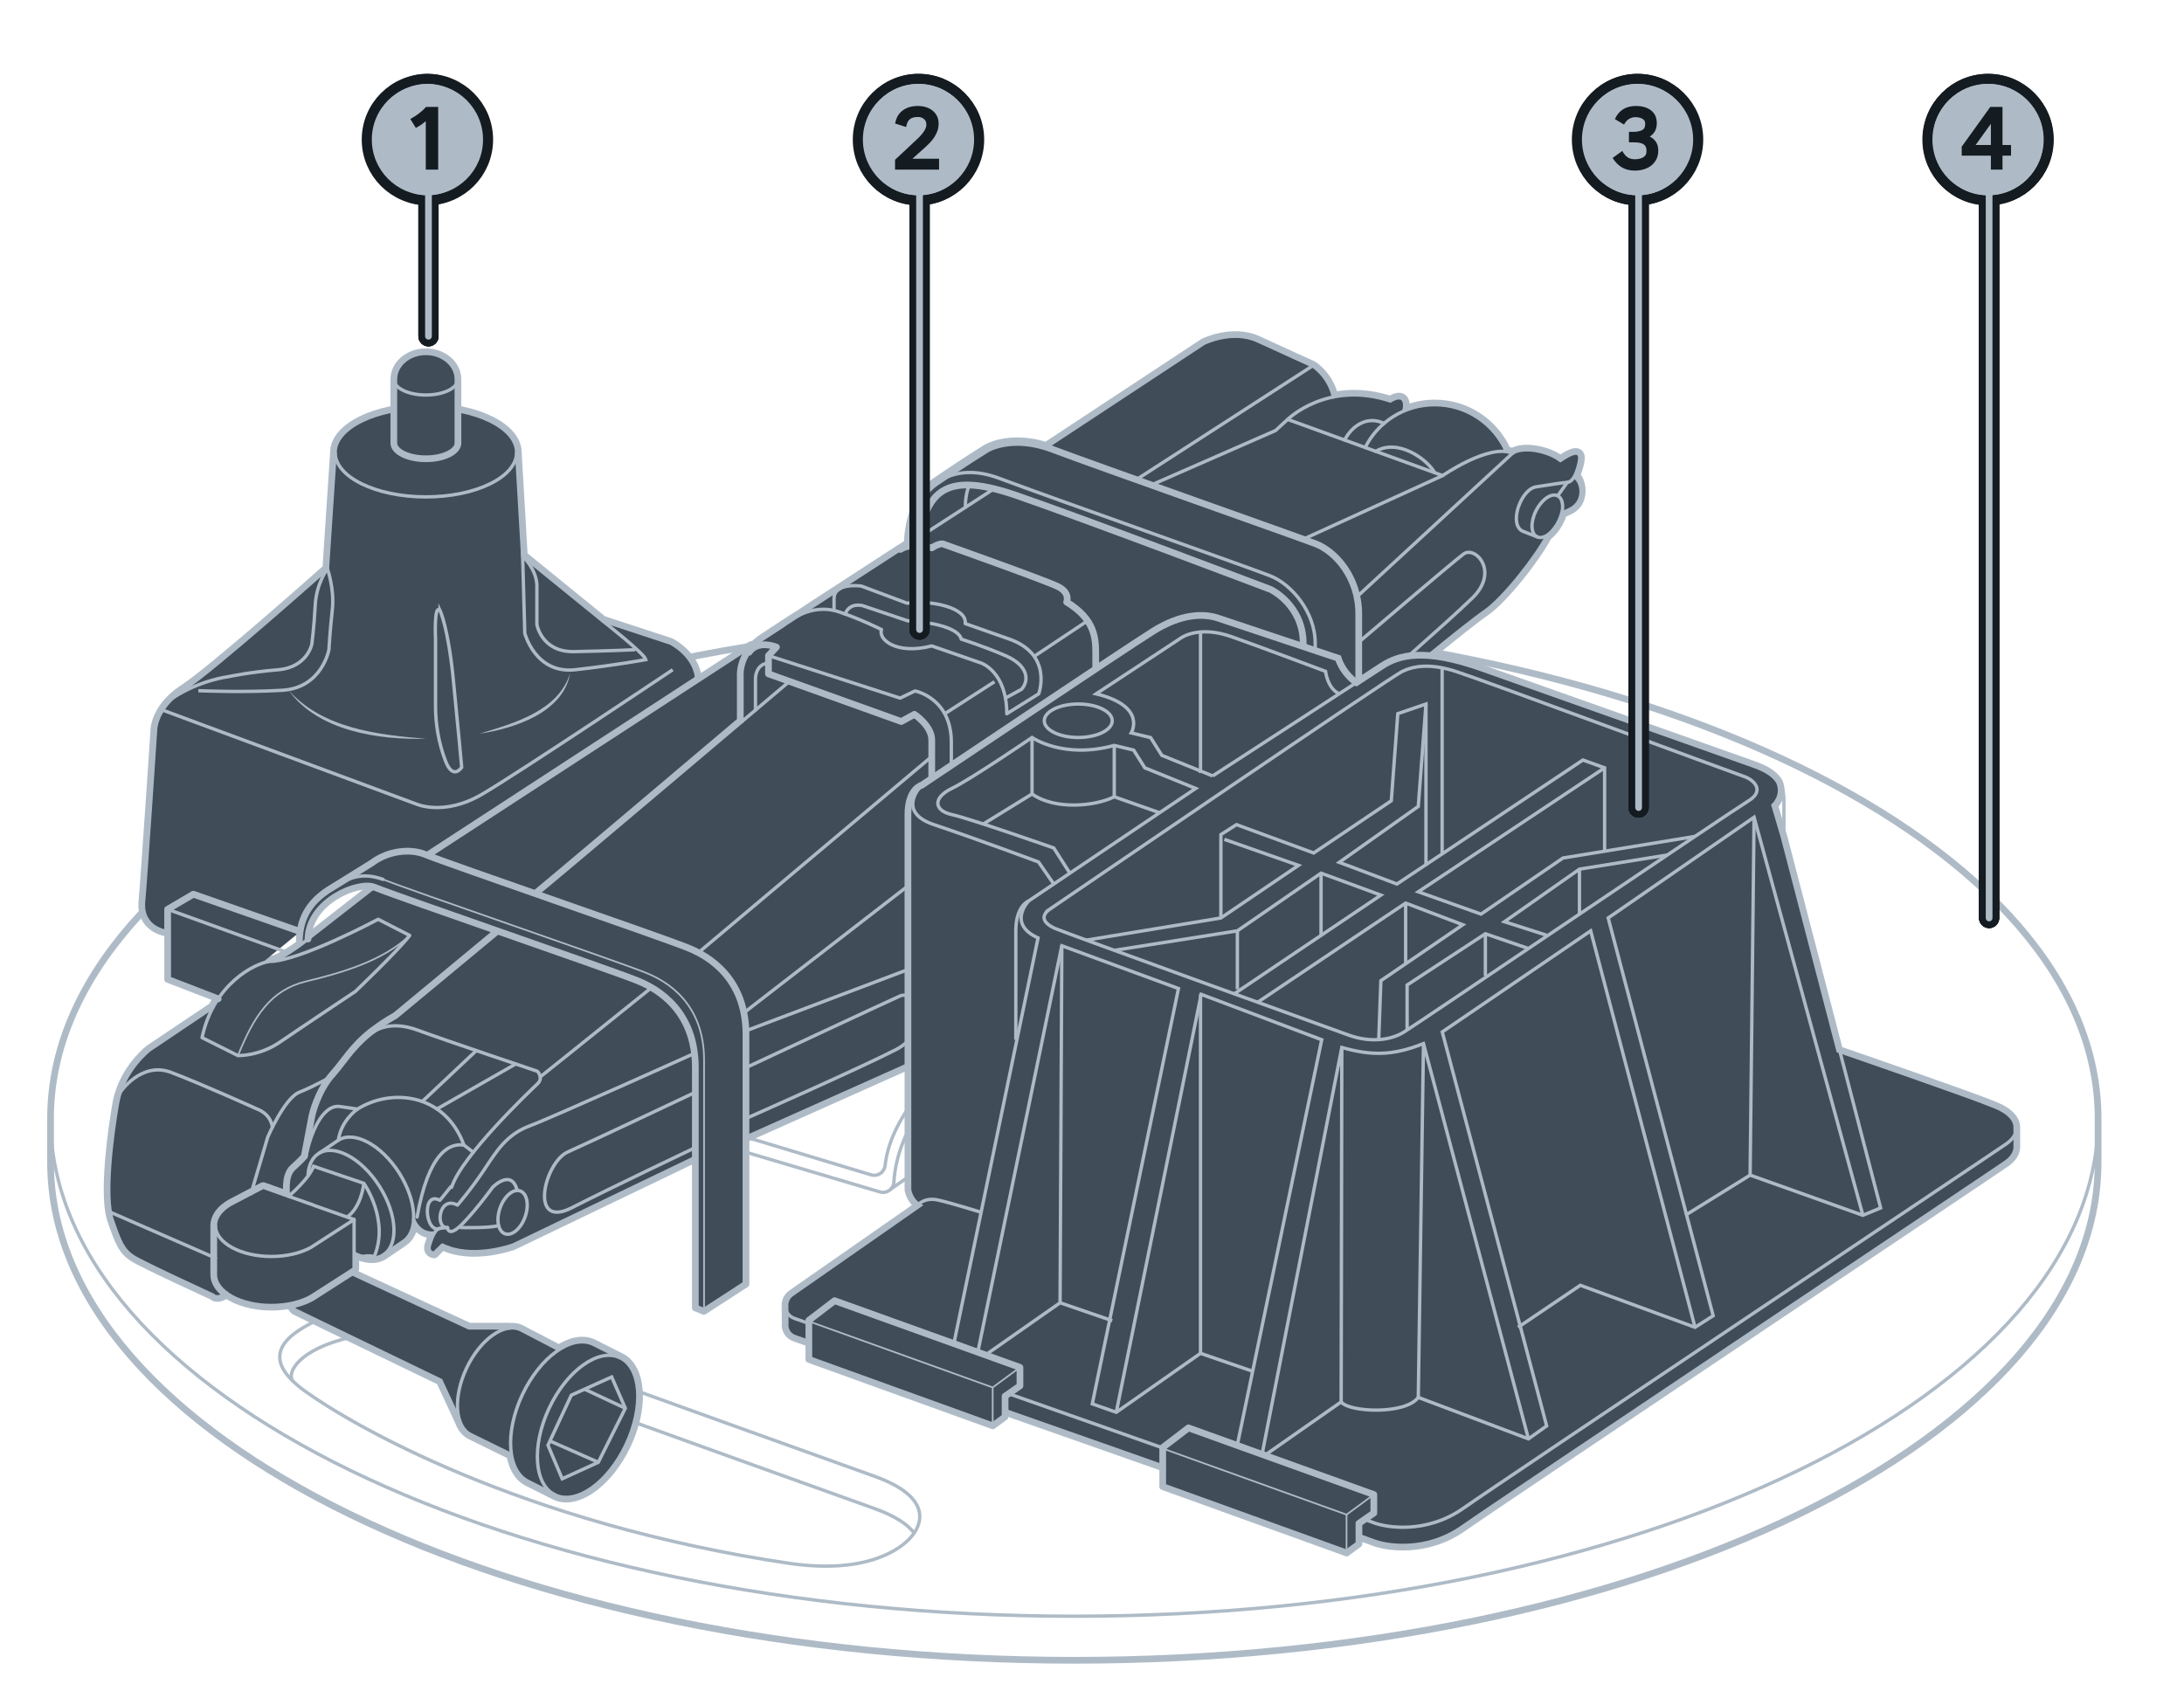 <?xml version="1.0" encoding="UTF-8"?><svg xmlns="http://www.w3.org/2000/svg" width="325" height="252.666" viewBox="0 0 325 252.666"><g id="uuid-353dda76-f023-4e4d-9d98-29e5bf8106bf"><path d="m312.214,173.028c0,40.913-68.207,74.079-152.346,74.079S7.523,213.941,7.523,173.028v-6.558c0-40.913,68.207-74.079,152.346-74.079s152.346,33.166,152.346,74.079v6.558Z" style="fill:none; stroke:#aebbc7; stroke-miterlimit:10;"/><path d="m312.214,166.47c0,40.913-68.207,74.079-152.346,74.079S7.523,207.383,7.523,166.47" style="fill:none; stroke:#aebbc7; stroke-miterlimit:10; stroke-width:.5px;"/><path d="m99.756,95.704l-10.082-3.306-11.878-9.654-.02-.02-.898-15.389c0-3.653-6.041-6.633-13.511-6.633s-13.491,2.98-13.491,6.633l-1.143,17.307s0,.02-.041.041c-1,.898-17.103,15.185-21.287,17.899-.633.408-1.163.816-1.612,1.245-.02,0-.02.02-.041.02-.674.633-1.184,1.245-1.551,1.837-1.102,1.714-1.061,3.082-1.061,3.082,0,0-1.408,21.328-1.776,25.41-.041.51-.02.98.061,1.368.51,2.796,3.531,3.102,3.531,3.102v-3.306l3.817-2.245,15.899,5.551c.286-2.021,1.184-3.898,3.306-5.551.449-.367.98-.714,1.551-1.061l5.776-3.572c2.449-1.857,5.735-2.184,7.939-1.306.163.061.367.143.633.245l39.819-25.94c0-1.49-.592-2.694-1.327-3.592-1.143-1.449-2.612-2.163-2.612-2.163Z" style="fill:none; stroke:#aebbc7; stroke-linecap:round; stroke-linejoin:round; stroke-width:1.5px;"/><path d="m99.756,95.704l-10.082-3.306-11.878-9.654-.02-.02-.898-15.389c0-3.653-6.041-6.633-13.511-6.633s-13.491,2.98-13.491,6.633l-1.143,17.307s0,.02-.041.041c-1,.898-17.103,15.185-21.287,17.899-.633.408-1.163.816-1.612,1.245-.02,0-.02.02-.041.02-.674.633-1.184,1.245-1.551,1.837-1.102,1.714-1.061,3.082-1.061,3.082,0,0-1.408,21.328-1.776,25.41-.041.51-.02.98.061,1.368.51,2.796,3.531,3.102,3.531,3.102v-3.306l3.817-2.245,15.899,5.551c.286-2.021,1.184-3.898,3.306-5.551.449-.367.98-.714,1.551-1.061l5.776-3.572c2.449-1.857,5.735-2.184,7.939-1.306.163.061.367.143.633.245l39.819-25.94c0-1.49-.592-2.694-1.327-3.592-1.143-1.449-2.612-2.163-2.612-2.163Z" style="fill:#404d59; stroke-width:0px;"/><path d="m92.246,202.078l-4-2.021c-1.47-.694-3.286-.327-5.062.837l-5.715-2.98c-.51-.245-1.082-.327-1.673-.245v-.041h-6.021l-17.47-8.082-.204-.326-5.837,3.735c-.837.469-1.878.837-3.021,1.061.265.531.673.939.673.939l3.245,1.572,5.143,2.49,13.307,6.429,2.837,6.102c.327.939.898,1.633,1.674,2l5.98,2.939c.327,1.898,1.163,3.368,2.551,4.021l3.98,2c.122.061.265.122.388.163,3.143,1.061,7.592-2.266,10.143-7.694.51-1.082.918-2.184,1.204-3.245.449-1.674.612-3.265.531-4.674-.163-2.388-1.061-4.245-2.653-4.98Z" style="fill:none; stroke:#aebbc7; stroke-linecap:round; stroke-linejoin:round; stroke-width:1.5px;"/><path d="m92.246,202.078l-4-2.021c-1.47-.694-3.286-.327-5.062.837l-5.715-2.98c-.51-.245-1.082-.327-1.673-.245v-.041h-6.021l-17.47-8.082-.204-.326-5.837,3.735c-.837.469-1.878.837-3.021,1.061.265.531.673.939.673.939l3.245,1.572,5.143,2.49,13.307,6.429,2.837,6.102c.327.939.898,1.633,1.674,2l5.98,2.939c.327,1.898,1.163,3.368,2.551,4.021l3.98,2c.122.061.265.122.388.163,3.143,1.061,7.592-2.266,10.143-7.694.51-1.082.918-2.184,1.204-3.245.449-1.674.612-3.265.531-4.674-.163-2.388-1.061-4.245-2.653-4.98Z" style="fill:#404d59; stroke-width:0px;"/><path d="m43.753,173.953c1.306-1.163,1.755-1.735,1.755-1.735l1.163-6.123s.755-3.531,3.021-6.082c1.714-1.898,2.796-4,5.735-6.327,0,0,.02-.02.061-.041.041-.041.143-.122.286-.204.898-.694,1.939-1.388,3.225-2.102l15.307-12.695c-8.49-2.959-16.715-5.837-18.613-6.613l-9.205,7.184s-.245.204-.653.531v.02c-.653.531-1.755,1.368-2.878,2.061-1.02.633-2.061,1.163-2.857,1.265-1.571.204-5.102,1.796-7.633,5.572-.265.388-.51.796-.755,1.245l-9.429,6.327s-3,2.286-4.327,6.225v.02c-.204.551-.367,1.143-.469,1.755-.796,4.531-1.755,12.246-1.061,16.185.061.408.163.755.265,1.082,1.163,3.408,1.674,4.551,3.123,5.511,1.449.959,11.899,5.735,11.899,5.735,0,0,.51.755,2-.306-1.041-.776-1.653-1.714-1.653-2.755v-7.286c0-1.225.857-2.347,2.266-3.163l3.021-1.592,1.816-.939,3.796,1.347s-.51-2.939.796-4.102Z" style="fill:none; stroke:#aebbc7; stroke-linecap:round; stroke-linejoin:round; stroke-width:1.5px;"/><path d="m43.753,173.953c1.306-1.163,1.755-1.735,1.755-1.735l1.163-6.123s.755-3.531,3.021-6.082c1.714-1.898,2.796-4,5.735-6.327,0,0,.02-.02.061-.041.041-.041.143-.122.286-.204.898-.694,1.939-1.388,3.225-2.102l15.307-12.695c-8.49-2.959-16.715-5.837-18.613-6.613l-9.205,7.184s-.245.204-.653.531v.02c-.653.531-1.755,1.368-2.878,2.061-1.02.633-2.061,1.163-2.857,1.265-1.571.204-5.102,1.796-7.633,5.572-.265.388-.51.796-.755,1.245l-9.429,6.327s-3,2.286-4.327,6.225v.02c-.204.551-.367,1.143-.469,1.755-.796,4.531-1.755,12.246-1.061,16.185.061.408.163.755.265,1.082,1.163,3.408,1.674,4.551,3.123,5.511,1.449.959,11.899,5.735,11.899,5.735,0,0,.51.755,2-.306-1.041-.776-1.653-1.714-1.653-2.755v-7.286c0-1.225.857-2.347,2.266-3.163l3.021-1.592,1.816-.939,3.796,1.347s-.51-2.939.796-4.102Z" style="fill:#404d59; stroke-width:0px;"/><path d="m103.695,101.459l-39.819,25.94c2.47.939,9.001,3.225,16.021,5.694h.02c.735-.551,19.838-16.695,30.492-25.716v-6.653s-.204-1.776,1.082-3.653c0,0,.082-.163.265-.347.143-.224.347-.429.551-.633-.163.02-.326.041-.49.082l-8.123,5.286Z" style="fill:none; stroke:#aebbc7; stroke-linecap:round; stroke-linejoin:round; stroke-width:1.5px;"/><path d="m103.695,101.459l-39.819,25.94c2.47.939,9.001,3.225,16.021,5.694h.02c.735-.551,19.838-16.695,30.492-25.716v-6.653s-.204-1.776,1.082-3.653c0,0,.082-.163.265-.347.143-.224.347-.429.551-.633-.163.02-.326.041-.49.082l-8.123,5.286Z" style="fill:#404d59; stroke-width:0px;"/><path d="m47.161,196.517c-5.417,2.547-8.31,5.815-1.752,10.546,6.558,4.732,31.731,19.681,72.335,25.661,7.041.964,12.345,0,15.914-2.315s6.173-7.234-3.569-10.706c-9.741-3.472-35.174-12.64-35.174-12.64" style="fill:none; stroke:#aebbc7; stroke-miterlimit:10; stroke-width:.5px;"/><path d="m136.031,228.164c-.959-1.279-2.814-2.543-5.941-3.657-9.741-3.472-35.174-12.64-35.174-12.64" style="fill:none; stroke:#aebbc7; stroke-miterlimit:10; stroke-width:.5px;"/><path d="m43.616,205.581c-1.049-1.17.739-4.794,8.693-6.572" style="fill:none; stroke:#aebbc7; stroke-miterlimit:10; stroke-width:.5px;"/><path d="m234.357,70.763c.02,0,0-.02,0-.02.306-.572.51-1.306.653-1.98.286-1.367-.224-2.021-2.817-.224-1.796-1.429-5.551-2.143-7.123-1.082-.286-.122-.592-.204-.918-.245-1.796-4.102-5.878-6.98-10.654-6.98-1.612,0-3.163.326-4.551.939l-.02-.041c.347-1.306-.082-2.674-2.021-1.449-3.286-1.082-6.164-1.082-8.49-.592-.694-3.163-3.102-4.633-3.102-4.633,0,0-4.368-1.959-8.143-3.715-3.796-1.755-8.021.367-8.021.367l-23.45,15.45c-5.49-1.755-8.858.306-8.858.306,0,0-3.551,2.204-7.613,5-.688.474-1.216,1.068-1.678,1.697-.172.215-.331.427-.465.63-.184.265-.306.49-.429.714-1.449,2.857-1.388,6.041-1.388,6.041-.408.265-.816.531-1.225.796-.02,0-.041,0-.061.02-2.98,1.939-6.123,3.98-9.001,5.858-.082.041-.163.082-.224.143-2.184,1.408-4.245,2.735-5.98,3.898-.061.02-.082.041-.082.041-.694.449-1.347.878-1.939,1.245-.878.571-1.633,1.061-2.204,1.449-.408.265-.735.49-.959.633-.51.327-.939.694-1.286,1.061-.204.204-.408.408-.551.633-.184.184-.265.347-.265.347-1.286,1.878-1.082,3.653-1.082,3.653v6.653c-10.654,9.021-29.757,25.165-30.492,25.716,9.388,3.286,19.654,6.858,22.369,7.939.633.245,1.245.531,1.816.837,3.245,1.776,5.755,4.653,6.572,8.878.184.796.286,1.653.306,2.572.02.224.02.449.02.694v15.225l35.635-15.919,13.225-8.102v-14.123c0-3.857,2.061-4.368,2.061-4.368,0,0,1.755-1.163,4.47-3,7.307-4.878,21.593-14.45,27.634-18.409,1.061-.694,1.857-1.225,2.327-1.51,2.204-1.367,4.164-2.041,5.858-2.265,1.49-.184,2.776-.02,3.817.327.204.061.51.184.939.326h.02c.306-.265,3.102-2.612,6.204-5.123,3-2.449,6.266-5.062,7.694-6.041,2.959-2,7.858-8.429,9.286-11.246.143-.102.265-.225.388-.347.061-.061.143-.122.225-.204.653-.674,1.061-1.388,1.306-1.939.061-.082.082-.163.102-.224.041-.143.102-.265.123-.367.041-.102.082-.224.102-.327l1.143-.551c2.265-1.061,1.837-4.184.796-5.062Z" style="fill:none; stroke:#aebbc7; stroke-linecap:round; stroke-linejoin:round; stroke-width:1.5px;"/><path d="m234.357,70.763c.02,0,0-.02,0-.02.306-.572.51-1.306.653-1.98.286-1.367-.224-2.021-2.817-.224-1.796-1.429-5.551-2.143-7.123-1.082-.286-.122-.592-.204-.918-.245-1.796-4.102-5.878-6.98-10.654-6.98-1.612,0-3.163.326-4.551.939l-.02-.041c.347-1.306-.082-2.674-2.021-1.449-3.286-1.082-6.164-1.082-8.49-.592-.694-3.163-3.102-4.633-3.102-4.633,0,0-4.368-1.959-8.143-3.715-3.796-1.755-8.021.367-8.021.367l-23.45,15.45c-5.49-1.755-8.858.306-8.858.306,0,0-3.551,2.204-7.613,5-.688.474-1.216,1.068-1.678,1.697-.172.215-.331.427-.465.63-.184.265-.306.49-.429.714-1.449,2.857-1.388,6.041-1.388,6.041-.408.265-.816.531-1.225.796-.02,0-.041,0-.061.02-2.98,1.939-6.123,3.98-9.001,5.858-.082.041-.163.082-.224.143-2.184,1.408-4.245,2.735-5.98,3.898-.061.02-.082.041-.082.041-.694.449-1.347.878-1.939,1.245-.878.571-1.633,1.061-2.204,1.449-.408.265-.735.49-.959.633-.51.327-.939.694-1.286,1.061-.204.204-.408.408-.551.633-.184.184-.265.347-.265.347-1.286,1.878-1.082,3.653-1.082,3.653v6.653c-10.654,9.021-29.757,25.165-30.492,25.716,9.388,3.286,19.654,6.858,22.369,7.939.633.245,1.245.531,1.816.837,3.245,1.776,5.755,4.653,6.572,8.878.184.796.286,1.653.306,2.572.02.224.02.449.02.694v15.225l35.635-15.919,13.225-8.102v-14.123c0-3.857,2.061-4.368,2.061-4.368,0,0,1.755-1.163,4.47-3,7.307-4.878,21.593-14.45,27.634-18.409,1.061-.694,1.857-1.225,2.327-1.51,2.204-1.367,4.164-2.041,5.858-2.265,1.49-.184,2.776-.02,3.817.327.204.061.51.184.939.326h.02c.306-.265,3.102-2.612,6.204-5.123,3-2.449,6.266-5.062,7.694-6.041,2.959-2,7.858-8.429,9.286-11.246.143-.102.265-.225.388-.347.061-.061.143-.122.225-.204.653-.674,1.061-1.388,1.306-1.939.061-.082.082-.163.102-.224.041-.143.102-.265.123-.367.041-.102.082-.224.102-.327l1.143-.551c2.265-1.061,1.837-4.184.796-5.062Z" style="fill:#404d59; stroke-width:0px;"/><path d="m96.96,146.993c-.694-.429-1.429-.776-2.204-1.082-2.531-1-11.633-4.184-20.45-7.266l-15.307,12.695c-1.286.714-2.327,1.408-3.225,2.102-.102.061-.204.143-.286.204-.041.02-.061.041-.061.041-2.939,2.327-4.021,4.429-5.735,6.327-2.265,2.551-3.021,6.082-3.021,6.082l-1.163,6.123s-.449.572-1.755,1.735c-1.306,1.163-.796,4.102-.796,4.102l-3.796-1.347-1.816.939-3.021,1.592c-1.408.816-2.266,1.939-2.266,3.163v7.286c0,1.041.612,1.98,1.653,2.755,1.51,1.122,3.939,1.857,6.674,1.857,1,0,1.959-.102,2.857-.286,1.143-.224,2.184-.592,3.021-1.061l5.837-3.735.592-.388v-2.327c.408.224.837.388,1.245.51,1.163.347,2.245.306,3.102-.245l2.919-1.98c1-.633,1.51-1.816,1.592-3.286,0,0,.755,2.245,3.082,2.021-.286.47-.49,1.102-.694,1.755-.367,1.163.653,1.245.653,1.245l1.225-1.225c.286.143.571.265.857.367,4.368,1.592,9.674-.367,9.674-.367l27.124-13.042v-13.348c0-.755-.041-1.469-.122-2.143-.592-4.674-3.041-7.837-6.388-9.776Z" style="fill:none; stroke:#aebbc7; stroke-linecap:round; stroke-linejoin:round; stroke-width:1.5px;"/><path d="m96.96,146.993c-.694-.429-1.429-.776-2.204-1.082-2.531-1-11.633-4.184-20.45-7.266l-15.307,12.695c-1.286.714-2.327,1.408-3.225,2.102-.102.061-.204.143-.286.204-.041.02-.061.041-.061.041-2.939,2.327-4.021,4.429-5.735,6.327-2.265,2.551-3.021,6.082-3.021,6.082l-1.163,6.123s-.449.572-1.755,1.735c-1.306,1.163-.796,4.102-.796,4.102l-3.796-1.347-1.816.939-3.021,1.592c-1.408.816-2.266,1.939-2.266,3.163v7.286c0,1.041.612,1.98,1.653,2.755,1.51,1.122,3.939,1.857,6.674,1.857,1,0,1.959-.102,2.857-.286,1.143-.224,2.184-.592,3.021-1.061l5.837-3.735.592-.388v-2.327c.408.224.837.388,1.245.51,1.163.347,2.245.306,3.102-.245l2.919-1.98c1-.633,1.51-1.816,1.592-3.286,0,0,.755,2.245,3.082,2.021-.286.47-.49,1.102-.694,1.755-.367,1.163.653,1.245.653,1.245l1.225-1.225c.286.143.571.265.857.367,4.368,1.592,9.674-.367,9.674-.367l27.124-13.042v-13.348c0-.755-.041-1.469-.122-2.143-.592-4.674-3.041-7.837-6.388-9.776Z" style="fill:#404d59; stroke-width:0px;"/></g><g id="uuid-7ac4b75d-03ee-4f02-87ab-c0a917b4eb15"><polyline points="44.675 138.653 28.776 133.088 24.946 135.335 24.946 145.759 32.469 148.662" style="fill:#404d59; stroke:#aebbc7; stroke-linecap:round; stroke-linejoin:round;"/><path d="m78.657,220.502c-3.166-1.486-3.583-7.267-.932-12.912s7.365-9.015,10.531-7.529l3.983,2.008c3.166,1.486,3.583,7.267.932,12.912-2.651,5.645-7.365,9.015-10.531,7.529l-3.983-2.008Z" style="fill:none; stroke:#aebbc7; stroke-miterlimit:10; stroke-width:.5px;"/><path d="m76.114,216.491l-5.991-2.94c-2.423-1.138-2.743-5.563-.714-9.883,2.029-4.321,5.638-6.901,8.061-5.763l5.721,2.981" style="fill:none; stroke:#aebbc7; stroke-miterlimit:10; stroke-width:.5px;"/><polygon points="85.014 207.649 91.024 204.94 93.056 209.596 89.035 217.639 83.659 220.094 81.543 215.099 85.014 207.649" style="fill:none; stroke:#aebbc7; stroke-miterlimit:10; stroke-width:.5px;"/><path d="m92.239,202.069c-3.166-1.486-7.88,1.884-10.531,7.529-2.651,5.645-2.233,11.425.932,12.912" style="fill:none; stroke:#aebbc7; stroke-miterlimit:10; stroke-width:.5px;"/><path d="m45.834,175.035c.041-1.49.571-2.714,1.572-3.347l2.939-1.98c2.327-1.49,6.388.674,9.041,4.837,2.653,4.184,2.919,8.756.571,10.246l-2.919,1.98c-.857.551-1.939.592-3.102.245-.408-.122-.837-.286-1.245-.51" style="fill:none; stroke:#aebbc7; stroke-miterlimit:10; stroke-width:.5px;"/><line x1="46.671" y1="179.382" x2="46.671" y2="179.362" style="fill:none; stroke:#aebbc7; stroke-miterlimit:10; stroke-width:.5px;"/><path d="m47.41,171.687c2.337-1.49,6.386.681,9.042,4.849,2.657,4.168,2.916,8.754.578,10.244" style="fill:none; stroke:#aebbc7; stroke-miterlimit:10; stroke-width:.5px;"/><path d="m43.242,194.016c.265.531.674.939.674.939l21.695,10.49,2.837,6.102" style="fill:none; stroke:#aebbc7; stroke-miterlimit:10; stroke-width:.5px;"/><polyline points="75.98 197.636 69.774 197.636 52.309 189.539" style="fill:none; stroke:#aebbc7; stroke-miterlimit:10; stroke-width:.5px;"/><polyline points="163.052 117.529 163.61 117.14 163.61 110.403 193.448 97.08" style="fill:none; stroke:#aebbc7; stroke-miterlimit:10; stroke-width:.5px;"/><line x1="110.699" y1="150.739" x2="138.653" y2="129.116" style="fill:none; stroke:#aebbc7; stroke-miterlimit:10; stroke-width:.5px;"/><polyline points="111.29 153.311 140.434 142.292 159.869 131.104" style="fill:none; stroke:#aebbc7; stroke-miterlimit:10; stroke-width:.5px;"/><line x1="166.398" y1="123.722" x2="193.448" y2="99.439" style="fill:none; stroke:#aebbc7; stroke-miterlimit:10; stroke-width:.5px;"/><path d="m52.692,187.526c.429-.265.857-.429,1.245-.51,1-.225,1.755,0,1.755,0,2.306-5.47-1.551-10.899-1.551-10.899l-7.47-2.531c-.184.469-.49.959-.837,1.449-1.163,1.551-2.878,3.021-2.878,3.021" style="fill:none; stroke:#aebbc7; stroke-miterlimit:10; stroke-width:.5px;"/><line x1="140.584" y1="106.232" x2="147.984" y2="101.467" style="fill:none; stroke:#aebbc7; stroke-miterlimit:10; stroke-width:.5px;"/><line x1="153.892" y1="97.692" x2="161.835" y2="92.397" style="fill:none; stroke:#aebbc7; stroke-miterlimit:10; stroke-width:.5px;"/><line x1="63.869" y1="127.402" x2="116.764" y2="92.954" style="fill:none; stroke:#aebbc7; stroke-miterlimit:10; stroke-width:.5px;"/><line x1="24.946" y1="135.335" x2="42.957" y2="141.831" style="fill:none; stroke:#aebbc7; stroke-miterlimit:10; stroke-width:.5px;"/><path d="m24.946,138.653s-3.948-.408-3.578-4.483c.37-4.074,1.777-25.399,1.777-25.399,0,0-.083-3.387,4.256-6.191,4.339-2.805,21.325-17.938,21.325-17.938l1.149-17.31c0-3.658,6.045-6.624,13.501-6.624s13.501,2.966,13.501,6.624l.899,15.4,11.892,9.658,10.096,3.322s3.926,1.927,3.926,5.757" style="fill:none; stroke:#aebbc7; stroke-miterlimit:10; stroke-width:.5px;"/><path d="m58.605,65.938c0,1.293,2.136,2.341,4.771,2.341s4.771-1.048,4.771-2.341v-9.489c0-2.261-2.136-4.094-4.771-4.094s-4.771,1.833-4.771,4.094v9.489Z" style="fill:#404d59; stroke:#aebbc7; stroke-miterlimit:10;"/><path d="m63.375,109.947c-7.008.198-16.06-1.122-20.425-7.209,5.047,5.655,13.25,6.644,20.425,7.209h0Z" style="fill:#aebbc7; stroke-width:0px;"/><path d="m84.845,100.199c-1.026,5.89-8.331,8.224-13.503,9.002,5.115-1.554,11.704-3.343,13.503-9.002h0Z" style="fill:#aebbc7; stroke-width:0px;"/><path d="m25.759,103.85c4.046-2.637,8.193-3.132,8.193-3.132,0,0,3.117-.679,7.444-1.037,4.327-.359,5.005-3.798,5.005-3.798,0,0,.339-2.545.509-5.817s1.816-5.423,1.816-5.423c0,0,1.069,3.047.729,6.083s-.509,5.974-.509,5.974c0,0-1.018,5.683-6.957,6.038s-12.471.059-12.471.059" style="fill:none; stroke:#aebbc7; stroke-miterlimit:10; stroke-width:.5px;"/><path d="m94.503,96.699s-3.479.173-9.078.285c-4.836.096-5.531-4.029-5.531-4.029v-5.789c0-2.354-2.12-4.433-2.12-4.433l.319,11.513s1.563,6.094,7.501,5.435c5.939-.66,10.52-1.508,10.52-1.508-.256-.94-6.448-5.782-6.448-5.782" style="fill:none; stroke:#aebbc7; stroke-miterlimit:10; stroke-width:.5px;"/><path d="m65.489,90.877s1.188,2.46,1.951,10.096c.764,7.635,1.263,13.235,1.263,13.235,0,0-1.263,1.951-2.366-.848s-1.527-5.76-1.527-8.183v-10.131s-.255-5.271.679-4.168Z" style="fill:none; stroke:#aebbc7; stroke-miterlimit:10; stroke-width:.5px;"/><path d="m76.876,67.332c0,3.658-6.045,6.624-13.501,6.624s-13.501-2.966-13.501-6.624" style="fill:none; stroke:#aebbc7; stroke-miterlimit:10; stroke-width:.5px;"/><path d="m24.201,105.688l37.64,13.942s4.157,1.957,9.926-1.436c5.769-3.393,28.336-18.514,28.336-18.514" style="fill:none; stroke:#aebbc7; stroke-miterlimit:10; stroke-width:.5px;"/><line x1="93.056" y1="209.596" x2="86.986" y2="206.76" style="fill:none; stroke:#aebbc7; stroke-miterlimit:10; stroke-width:.5px;"/><line x1="89.035" y1="217.639" x2="81.837" y2="214.468" style="fill:none; stroke:#aebbc7; stroke-miterlimit:10; stroke-width:.5px;"/><path d="m68.146,56.45c0,1.293-2.136,2.341-4.771,2.341s-4.771-1.048-4.771-2.341" style="fill:none; stroke:#aebbc7; stroke-miterlimit:10; stroke-width:.5px;"/></g><g id="uuid-a9d782e2-5c91-4b94-819f-20297ac1cd42"><path d="m159.672,164.594s-5.226,3.223-7.894,5.155c-2.668,1.931-1.627,5.321.591,5.712s7.5.652,7.5.652" style="fill:none; stroke:#aebbc7; stroke-linecap:round; stroke-linejoin:round; stroke-width:.5px;"/><path d="m159.869,178.242c-8.802-.434-12.494-.434-12.148-4.476.346-4.042,1.259-5.305,5.171-7.999,3.912-2.693,6.78-4.779,6.78-4.779" style="fill:none; stroke:#aebbc7; stroke-linecap:round; stroke-linejoin:round; stroke-width:.5px;"/><path d="m159.869,180.807c-5.804.391-21.838-2.996-21.189-8.084-.391-6.65,3.651-9.555,3.651-9.555l17.342-11.829" style="fill:none; stroke:#aebbc7; stroke-linecap:round; stroke-linejoin:round; stroke-width:.5px;"/><path d="m141.583,163.854v-4.691l-1.052-.261s-7.933,6.573-8.824,14.571c-.113,1.012-1.098,1.678-2.073,1.384l-18.624-5.619" style="fill:none; stroke:#aebbc7; stroke-linecap:round; stroke-linejoin:round; stroke-width:.5px;"/><path d="m141.583,159.736s-8.043,6.969-8.563,16.208c-.059,1.045-1.077,1.757-2.079,1.454l-19.931-5.909" style="fill:none; stroke:#aebbc7; stroke-linecap:round; stroke-linejoin:round; stroke-width:.5px;"/><polyline points="159.869 145.211 146.633 153.311 111.011 169.238" style="fill:none; stroke:#aebbc7; stroke-linecap:round; stroke-linejoin:round; stroke-width:.5px;"/><path d="m44.539,140.387c0-3.109.978-6.013,4.982-8.345l5.786-3.588c2.444-1.855,5.741-2.184,7.93-1.296,3.861,1.565,34.095,11.917,39.049,13.873,4.955,1.956,8.723,6.064,8.723,12.987v37.101l-6.262,4.059-1.274-.518v-35.757c0-6.923-3.769-11.031-8.723-12.987-4.955-1.956-35.188-12.308-39.049-13.873-2.301-.932-9.729,2.001-9.868,7.726" style="fill:#404d59; stroke:#aebbc7; stroke-linecap:round; stroke-linejoin:round;"/><path d="m104.77,195.177v-37.436c0-6.923-3.769-11.031-8.723-12.987-4.955-1.956-35.188-12.308-39.049-13.873" style="fill:none; stroke:#aebbc7; stroke-linecap:round; stroke-linejoin:round; stroke-width:.25px;"/><path d="m55.702,132.042l-9.207,7.184s-4.172,3.573-6.389,3.867-8.345,3.356-10.04,11.343l5.346,2.674s3.181.088,6.219-1.993,11.253-7.558,11.253-7.558c0,0,6.389-6.103,8.084-8.332l-4.694-2.407s-11.735,6.274-16.168,6.274" style="fill:none; stroke:#aebbc7; stroke-linecap:round; stroke-linejoin:round; stroke-width:.5px;"/><path d="m52.692,181.505v7.327l-6.429,4.123c-1.49.837-3.572,1.347-5.878,1.347-4.592,0-8.327-2.061-8.327-4.613v-7.286c0-1.225.857-2.347,2.266-3.163l4.837-2.531,3.796,1.347,3.715,1.306v.02l6.021,2.123Z" style="fill:none; stroke:#aebbc7; stroke-linecap:round; stroke-linejoin:round; stroke-width:.5px;"/><path d="m32.056,182.395c0,2.547,3.728,4.612,8.328,4.612,2.3,0,4.382-.516,5.889-1.351l6.417-4.149" style="fill:none; stroke:#aebbc7; stroke-linecap:round; stroke-linejoin:round; stroke-width:.5px;"/><path d="m54.141,176.117s-.329,3.492-2.487,5.022" style="fill:none; stroke:#aebbc7; stroke-miterlimit:10; stroke-width:.5px;"/><path d="m31.719,149.903l-9.444,6.344s-3.92,2.976-4.791,7.985c-.871,5.009-1.96,13.864-.798,17.276,1.161,3.412,1.67,4.54,3.121,5.5,1.452.96,11.912,5.751,11.912,5.751,0,0,.508.741,1.993-.319" style="fill:none; stroke:#aebbc7; stroke-linecap:round; stroke-linejoin:round; stroke-width:.5px;"/><path d="m37.354,177.654l2.488-8.417s2.5-5.805,4.698-6.676,5.153-2.541,5.153-2.541" style="fill:none; stroke:#aebbc7; stroke-linecap:round; stroke-linejoin:round; stroke-width:.5px;"/><path d="m66.591,182.725c-1.909.091-1.278-4.855,1.483-3.363,0,0,2.036-2.355,3.923-5.186,1.887-2.831,3.339-5.299,6.823-6.606s24.525-10.794,24.525-10.794" style="fill:none; stroke:#aebbc7; stroke-linecap:round; stroke-linejoin:round; stroke-width:.5px;"/><path d="m66.591,182.725s.108,1.613,2.285-.637c2.178-2.25,4.428-5.379,4.428-5.379,0,0,2.813-2.878,3.659.478" style="fill:none; stroke:#aebbc7; stroke-linecap:round; stroke-linejoin:round; stroke-width:.5px;"/><path d="m66.677,185.669c-.289-.105-.575-.226-.854-.364l-1.24,1.216s-1.016-.069-.653-1.231.792-2.323,1.521-2.468c.172-.034.594-.077,1.138-.121" style="fill:none; stroke:#aebbc7; stroke-linecap:round; stroke-linejoin:round; stroke-width:.5px;"/><path d="m103.475,172.256l-27.137,13.049s-5.306,1.949-9.661.364" style="fill:none; stroke:#aebbc7; stroke-linecap:round; stroke-linejoin:round; stroke-width:.5px;"/><path d="m65.451,182.822c-2.174.871-2.762-5.67,0-4.178,0,0,.691-.799,1.64-2.025" style="fill:none; stroke:#aebbc7; stroke-linecap:round; stroke-linejoin:round; stroke-width:.5px;"/><path d="m42.957,178.056s-.502-2.936.804-4.098c1.307-1.161,1.756-1.742,1.756-1.742l1.154-6.127s.749-3.527,3.021-6.067,3.433-5.386,9.313-8.682l15.3-12.686" style="fill:none; stroke:#aebbc7; stroke-linecap:round; stroke-linejoin:round; stroke-width:.5px;"/><path d="m55.437,153.692s2.261-2.01,6.689-.381c4.428,1.629,17.838,6.13,17.838,6.13,0,0,.997.944,0,1.887s-11.305,10.728-12.757,15.381" style="fill:none; stroke:#aebbc7; stroke-linecap:round; stroke-linejoin:round; stroke-width:.5px;"/><ellipse cx="76.281" cy="180.441" rx="3.383" ry="1.976" transform="translate(-119.269 192.189) rotate(-70.522)" style="fill:none; stroke:#aebbc7; stroke-linecap:round; stroke-linejoin:round; stroke-width:.5px;"/><path d="m68.597,182.701s4.272.116,5.609-.301" style="fill:none; stroke:#aebbc7; stroke-linecap:round; stroke-linejoin:round; stroke-width:.5px;"/><path d="m103.475,162.564s-15.522,7.35-18.991,8.892-5.866,11.587.592,8.304c6.458-3.283,18.399-8.962,18.399-8.962" style="fill:none; stroke:#aebbc7; stroke-linecap:round; stroke-linejoin:round; stroke-width:.5px;"/><path d="m111.011,158.902s20.651-9.657,22.942-10.675,4.666,5.26-.594,7.975c-5.26,2.715-22.348,10.268-22.348,10.268" style="fill:none; stroke:#aebbc7; stroke-linecap:round; stroke-linejoin:round; stroke-width:.5px;"/><path d="m80.393,160.274c.255-.17,16.565-13.289,16.565-13.289" style="fill:none; stroke:#aebbc7; stroke-linecap:round; stroke-linejoin:round; stroke-width:.5px;"/><line x1="104.344" y1="141.438" x2="138.653" y2="112.595" style="fill:none; stroke:#aebbc7; stroke-linecap:round; stroke-linejoin:round; stroke-width:.5px;"/><path d="m79.895,133.088c.109.038,37.514-31.62,37.514-31.62" style="fill:none; stroke:#aebbc7; stroke-linecap:round; stroke-linejoin:round; stroke-width:.5px;"/><path d="m110.414,107.385v-6.667s-.386-3.309,3.177-5.684c3.563-2.375,34.107-22.143,34.107-22.143" style="fill:none; stroke:#aebbc7; stroke-linecap:round; stroke-linejoin:round; stroke-width:.5px;"/><path d="m112.42,105.688v-4.716s-.016-2.121,1.935-2.291" style="fill:none; stroke:#aebbc7; stroke-linecap:round; stroke-linejoin:round; stroke-width:.5px;"/><path d="m111.487,97.08s1.002-1.876,4.056-.773l-1.188,1.273v2.715l19.767,7.091,1.951-1.068s2.579,1.697,2.579,3.818v26.684l2.915,1.142,21.485-15.78v-24.688c0-2.375,0-5.26-4.327-7.89,0,0,.594-1.357-1.273-2.291-1.866-.933-16.921-6.278-16.921-6.278,0,0-.403-.424-1.879.509,0,0-2.918-.906-4.664.226" style="fill:none; stroke:#aebbc7; stroke-linecap:round; stroke-linejoin:round;"/><path d="m118.691,91.699s2.791-1.756,6.1-.653c3.309,1.103,6.389,2.656,6.389,2.656-.535,1.501,2.248,3.792,7.474,2.434l7.347,2.545s3.818,1.273,3.818,7.551l4.751-2.969s2.188-5.833-4.376-8.144l-6.565-2.312h0c.336-2.354-5.094-3.542-8.657-3.033l-6.787-2.545s-4.072-.594-4.072,1.866v1.696" style="fill:none; stroke:#aebbc7; stroke-linecap:round; stroke-linejoin:round; stroke-width:.5px;"/><path d="m114.355,97.579l19.597,6.323,2.206-1.064s5.409,1.018,5.409,7.635v26.713" style="fill:none; stroke:#aebbc7; stroke-linecap:round; stroke-linejoin:round; stroke-width:.5px;"/><path d="m149.616,103.902l2.406-1.318c1.188-1.357.956-3.563-2.406-5.005s-6.586-2.46-6.586-2.46c0,0-.023-2.232-7.975-2.728l-6.702-2.253s-1.941-.527-2.582,1.251" style="fill:none; stroke:#aebbc7; stroke-linecap:round; stroke-linejoin:round; stroke-width:.5px;"/><path d="m136.804,79.593c1.416-6.8,4.359-9.332,14.455-5.854,10.096,3.478,37.837,13.998,37.837,13.998,0,0,4.836,2.291,4.836,8.06v9.379" style="fill:none; stroke:#aebbc7; stroke-linecap:round; stroke-linejoin:round;"/><path d="m135.271,80.939s-.11-6.267,3.952-9.066c4.062-2.8,7.625-5.005,7.625-5.005,0,0,3.733-2.291,9.756,0,6.023,2.291,36.31,12.957,39.195,14.072,2.884,1.114,6.396,4.932,6.396,10.446v10.082" style="fill:none; stroke:#aebbc7; stroke-linecap:round; stroke-linejoin:round;"/><path d="m136.661,74.911c1.106-2.117,4.842-6.431,12.053-3.716,7.211,2.715,37.074,13.235,40.298,14.507s6.702,5.43,6.702,10.011v8.19" style="fill:none; stroke:#aebbc7; stroke-linecap:round; stroke-linejoin:round; stroke-width:.5px;"/><path d="m45.517,172.216c.668-3.549,2.496-7.904,5.088-7.525l2.592.38h0c5.184-3.226,13.075-2.246,15.84,5.357l1.396,1.062" style="fill:none; stroke:#aebbc7; stroke-linecap:round; stroke-linejoin:round; stroke-width:.5px;"/><line x1="65.02" y1="165.054" x2="76.74" y2="158.354" style="fill:none; stroke:#aebbc7; stroke-linecap:round; stroke-linejoin:round; stroke-width:.5px;"/><line x1="62.835" y1="163.942" x2="70.88" y2="156.365" style="fill:none; stroke:#aebbc7; stroke-linecap:round; stroke-linejoin:round; stroke-width:.5px;"/><path d="m53.198,165.071s-2.422,1.614-2.853,4.637" style="fill:none; stroke:#aebbc7; stroke-linecap:round; stroke-linejoin:round; stroke-width:.5px;"/><path d="m69.037,170.428c-2.189-.346-5.299,1.205-6.969,10.711" style="fill:none; stroke:#aebbc7; stroke-linecap:round; stroke-linejoin:round; stroke-width:.5px;"/><path d="m61.548,181.507s.763,2.257,3.101,2.011" style="fill:none; stroke:#aebbc7; stroke-linecap:round; stroke-linejoin:round; stroke-width:.5px;"/><path d="m17.903,162.564s3.097-4.636,7.532-2.965c4.435,1.67,12.845,5.472,12.845,5.472,0,0,1.975.627,2.255,2.704" style="fill:none; stroke:#aebbc7; stroke-linecap:round; stroke-linejoin:round; stroke-width:.5px;"/><line x1="16.419" y1="180.416" x2="32.058" y2="187.238" style="fill:none; stroke:#aebbc7; stroke-linecap:round; stroke-linejoin:round; stroke-width:.5px;"/><path d="m171.317,72.185l18.496-8.106,1.802-1.658s5.911-5.839,15.282-2.739c1.946-1.225,2.379.144,2.018,1.442" style="fill:none; stroke:#aebbc7; stroke-linecap:round; stroke-linejoin:round; stroke-width:.5px;"/><path d="m191.616,62.421l23.067,8.362s6.992-4.83,10.38-3.316c1.586-1.081,5.334-.36,7.136,1.081,2.595-1.802,3.1-1.153,2.811.216s-.842,2.955-1.791,3.028-2.318.323-4.625.666c-2.307.343-4.162,5.684-1.958,6.622l2.067.802" style="fill:none; stroke:#aebbc7; stroke-linecap:round; stroke-linejoin:round; stroke-width:.5px;"/><path d="m234.434,71.107c1.081.829,1.442,3.64-.865,4.722l-1.161.546s-.419,1.981-2.227,3.419c-1.442,2.811-6.343,9.227-9.299,11.245-2.955,2.018-13.911,11.146-13.911,11.146" style="fill:none; stroke:#aebbc7; stroke-linecap:round; stroke-linejoin:round; stroke-width:.5px;"/><path d="m202.195,95.58s13.858-11.822,15.588-13.119c1.73-1.298,5.406,2.595,1.298,6.56-4.109,3.965-13.867,12.449-13.867,12.449" style="fill:none; stroke:#aebbc7; stroke-linecap:round; stroke-linejoin:round; stroke-width:.5px;"/><line x1="225.063" y1="67.467" x2="201.927" y2="88.817" style="fill:none; stroke:#aebbc7; stroke-linecap:round; stroke-linejoin:round; stroke-width:.5px;"/><line x1="214.683" y1="70.783" x2="193.932" y2="80.253" style="fill:none; stroke:#aebbc7; stroke-linecap:round; stroke-linejoin:round; stroke-width:.5px;"/><path d="m204.733,67.176c3.247-1.943,7.575,1.088,8.763,3.176" style="fill:none; stroke:#aebbc7; stroke-linecap:round; stroke-linejoin:round; stroke-width:.5px;"/><path d="m205.959,63.021c-2.556-1.248-4.856.458-5.863,2.475" style="fill:none; stroke:#aebbc7; stroke-linecap:round; stroke-linejoin:round; stroke-width:.5px;"/><ellipse cx="230.254" cy="76.838" rx="3.415" ry="1.874" transform="translate(57.351 247.207) rotate(-63.031)" style="fill:none; stroke:#aebbc7; stroke-linecap:round; stroke-linejoin:round; stroke-width:.5px;"/><line x1="233.22" y1="71.792" x2="231.802" y2="73.795" style="fill:none; stroke:#aebbc7; stroke-linecap:round; stroke-linejoin:round; stroke-width:.5px;"/><path d="m224.152,67.212c-1.796-4.102-5.878-6.98-10.654-6.98-4.531,0-8.45,2.592-10.348,6.368" style="fill:none; stroke:#aebbc7; stroke-linecap:round; stroke-linejoin:round; stroke-width:.5px;"/><path d="m144.284,72.185s-.608.943-.642,3.333" style="fill:none; stroke:#aebbc7; stroke-linecap:round; stroke-linejoin:round; stroke-width:.5px;"/><path d="m155.697,66.552l23.456-15.449s4.225-2.112,8.012-.364c3.788,1.748,8.158,3.715,8.158,3.715,0,0,2.405,1.467,3.097,4.631" style="fill:none; stroke:#aebbc7; stroke-linecap:round; stroke-linejoin:round; stroke-width:.5px;"/><line x1="195.323" y1="54.454" x2="169.465" y2="71.151" style="fill:none; stroke:#aebbc7; stroke-linecap:round; stroke-linejoin:round; stroke-width:.5px;"/><path d="m35.412,157.11c2.377-5.915,4.904-9.777,10.105-11.037,5.201-1.259,11.421-3.013,15.451-6.847" style="fill:none; stroke:#aebbc7; stroke-linecap:round; stroke-linejoin:round; stroke-width:.25px;"/><path d="m47.973,133.088c3.106-2.011,5.256-3.56,9.024-2.207" style="fill:none; stroke:#aebbc7; stroke-linecap:round; stroke-linejoin:round; stroke-width:.5px;"/><line x1="132.577" y1="176.965" x2="138.679" y2="172.723" style="fill:none; stroke:#aebbc7; stroke-linecap:round; stroke-linejoin:round; stroke-width:.5px;"/><path d="m296.955,164.494c-3.755-1.551-21.348-7.613-23.226-8.266l-8.266-31.737-1.347-4.572s1.551-1.51.674-3.572c-.837-1.388-2.368-2.061-4.021-2.653-2.449-.878-31.308-11.082-40.084-14.205-8.776-3.123-12.552-2-15.083-.347-.531.347-1.898,1.245-3.755,2.449-.224-.143-1.959-1.327-2.714-3.633,0,0-15.634-5.204-17.858-5.96-2.225-.735-5.511-.653-9.674,1.939-4.163,2.612-34.431,22.92-34.431,22.92,0,0-2.061.51-2.061,4.368v55.861s.204,1.49,1.408,2.306l-18.797,13.103c-.674.49-.959,1.245-.898,1.959l.02,2.449c-.122.939.367,1.918,1.388,2.265,17.021,5.98,84.271,29.614,85.944,30.329,1.939.816,8.041,1.857,13.613-2.082,5.592-3.939,78.536-52.656,80.76-54.228.98-.674,1.572-1.551,1.572-2.449v-2.98c0-1.143-.939-2.347-3.163-3.266Z" style="fill:#404d59; stroke:#aebbc7; stroke-miterlimit:10;"/><path d="m156.289,135.267s50.645-34.507,52.356-35.325c1.71-.818,4.09-1.264,8.032,0,3.942,1.264,41.275,15.097,42.836,15.617,1.562.521,3.123,2.157.669,3.644-2.454,1.487-49.367,33.243-51.307,34.433-1.941,1.19-4.99,1.562-8.113.446s-42.316-15.246-43.803-15.915-2.359-1.75-.669-2.9Z" style="fill:none; stroke:#aebbc7; stroke-miterlimit:10; stroke-width:.5px;"/><path d="m180.459,115.485s22.608-14.668,25.137-16.333c2.529-1.665,6.321-2.78,15.097.343,8.776,3.123,37.631,13.312,40.085,14.204s4.685,1.934,4.685,5.355v5.429l14.391,55.296-2.639,1.099-16.781-5.98-9.644,5.98" style="fill:none; stroke:#aebbc7; stroke-miterlimit:10; stroke-width:.5px;"/><ellipse cx="160.454" cy="107.272" rx="5.057" ry="2.491" style="fill:none; stroke:#aebbc7; stroke-miterlimit:10; stroke-width:.5px;"/><path d="m201.874,101.604s-1.93-1.191-2.749-3.645c0,0-15.617-5.206-17.849-5.95s-5.503-.669-9.668,1.934c-4.165,2.603-34.433,22.906-34.433,22.906,0,0-2.062.521-2.062,4.388v55.851s.203,1.487,1.393,2.305l-18.783,13.11c-.682.476-.967,1.228-.895,1.943l.006,2.467c-.117.925.378,1.906,1.392,2.262,17.02,5.978,84.266,29.603,85.955,30.318,1.934.818,8.032,1.859,13.609-2.082s78.533-52.653,80.765-54.215c.98-.686,1.556-1.558,1.557-2.459v-2.975c.002-1.15-.934-2.348-3.162-3.266-3.973-1.638-23.384-8.331-23.384-8.331" style="fill:none; stroke:#aebbc7; stroke-miterlimit:10; stroke-width:.5px;"/><path d="m116.829,194.446c.076.764.56,1.485,1.398,1.779,17.02,5.978,84.266,29.603,85.955,30.318,1.934.818,8.032,1.859,13.609-2.082s78.533-52.653,80.765-54.215c.98-.686,1.556-1.558,1.557-2.459" style="fill:none; stroke:#aebbc7; stroke-miterlimit:10; stroke-width:.5px;"/><polyline points="225.906 197.548 235.165 191.295 252.236 197.548 254.936 195.828 239.312 136.625 261.022 121.63 277.215 180.879" style="fill:none; stroke:#aebbc7; stroke-miterlimit:10; stroke-width:.5px;"/><path d="m153.091,134.077s-3.316,3.393,1.38,5.519l-12.827,61.821,3.568,1.254,12.538-8.776,7.761,2.67" style="fill:none; stroke:#aebbc7; stroke-miterlimit:10; stroke-width:.5px;"/><polyline points="145.212 202.671 158.009 140.758 175.369 147.124 162.542 208.945 166.111 210.198 178.648 201.422 186.409 204.092" style="fill:none; stroke:#aebbc7; stroke-miterlimit:10; stroke-width:.5px;"/><path d="m166.111,210.198l12.634-62.207,17.939,6.759-12.731,61.138,3.761,1.061,11.863-8.294c1.157,1.543,9.548,1.929,11.477-.675l16.396,6.172,2.707-1.929-15.534-58.638,22.086-15.045,15.528,59.007" style="fill:none; stroke:#aebbc7; stroke-miterlimit:10; stroke-width:.5px;"/><line x1="178.648" y1="201.422" x2="178.648" y2="147.992" style="fill:none; stroke:#aebbc7; stroke-miterlimit:10; stroke-width:.5px;"/><line x1="157.75" y1="193.895" x2="158.009" y2="140.758" style="fill:none; stroke:#aebbc7; stroke-miterlimit:10; stroke-width:.5px;"/><path d="m187.714,216.949l11.959-61.049c4.147,1.157,7.33,1.35,12.152-.579l15.624,58.831" style="fill:none; stroke:#aebbc7; stroke-miterlimit:10; stroke-width:.5px;"/><line x1="199.673" y1="155.9" x2="199.577" y2="208.655" style="fill:none; stroke:#aebbc7; stroke-miterlimit:10; stroke-width:.5px;"/><line x1="211.054" y1="207.98" x2="211.825" y2="155.321" style="fill:none; stroke:#aebbc7; stroke-miterlimit:10; stroke-width:.5px;"/><line x1="260.433" y1="174.9" x2="261.022" y2="121.63" style="fill:none; stroke:#aebbc7; stroke-miterlimit:10; stroke-width:.5px;"/><path d="m265.462,124.484l-1.35-4.571s1.556-1.503.675-3.567" style="fill:none; stroke:#aebbc7; stroke-miterlimit:10; stroke-width:.5px;"/><polyline points="161.651 139.924 181.681 136.625 193.23 128.796 182.197 124.925" style="fill:none; stroke:#aebbc7; stroke-miterlimit:10; stroke-width:.5px;"/><polyline points="181.681 136.625 181.681 124.215 184.003 122.732 195.488 126.952 207.037 119.183 208.005 106.215 212.198 104.781 212.198 128.861" style="fill:none; stroke:#aebbc7; stroke-miterlimit:10; stroke-width:.5px;"/><polyline points="212.198 104.781 211.054 120.022 199.294 128.345 207.876 131.571 235.554 113.118 238.78 114.279 238.78 126.538" style="fill:none; stroke:#aebbc7; stroke-miterlimit:10; stroke-width:.5px;"/><polyline points="252.236 124.485 232.586 127.7 220.392 136.048 211.054 132.732 238.78 114.279" style="fill:none; stroke:#aebbc7; stroke-miterlimit:10; stroke-width:.5px;"/><polyline points="248.116 127.252 235.038 129.359 223.876 137.184 230.156 139.198" style="fill:none; stroke:#aebbc7; stroke-miterlimit:10; stroke-width:.5px;"/><line x1="235.038" y1="129.359" x2="235.038" y2="136.048" style="fill:none; stroke:#aebbc7; stroke-miterlimit:10; stroke-width:.5px;"/><polyline points="165.811 141.444 184.132 138.54 196.585 129.958 205.488 133.225 183.552 147.992" style="fill:none; stroke:#aebbc7; stroke-miterlimit:10; stroke-width:.5px;"/><polyline points="187.145 149.175 209.173 134.41 217.682 137.636 205.488 145.959 205.169 154.727" style="fill:none; stroke:#aebbc7; stroke-miterlimit:10; stroke-width:.5px;"/><polyline points="209.393 153.301 209.393 146.604 221.037 138.975 227.449 141.172" style="fill:none; stroke:#aebbc7; stroke-miterlimit:10; stroke-width:.5px;"/><line x1="221.037" y1="138.975" x2="221.037" y2="145.249" style="fill:none; stroke:#aebbc7; stroke-miterlimit:10; stroke-width:.5px;"/><line x1="209.173" y1="134.41" x2="209.173" y2="143.444" style="fill:none; stroke:#aebbc7; stroke-miterlimit:10; stroke-width:.5px;"/><line x1="196.585" y1="129.958" x2="196.585" y2="139.198" style="fill:none; stroke:#aebbc7; stroke-miterlimit:10; stroke-width:.5px;"/><line x1="184.132" y1="138.54" x2="184.132" y2="147.242" style="fill:none; stroke:#aebbc7; stroke-miterlimit:10; stroke-width:.5px;"/><line x1="214.602" y1="99.403" x2="214.602" y2="126.952" style="fill:none; stroke:#aebbc7; stroke-miterlimit:10; stroke-width:.5px;"/><path d="m137.176,116.848s-4.01,3.949,1.819,5.892c5.829,1.943,15.543,5.551,15.543,5.551l2.274,3.279" style="fill:none; stroke:#aebbc7; stroke-miterlimit:10; stroke-width:.5px;"/><path d="m159.206,129.958l-2.394-3.748s-12.52-4.395-15.169-4.973c-2.649-.578-2.902-2.487,0-3.892s11.934-7.581,11.934-7.581c0,0,4.632,3.262,12.234,1.18l2.883.694,1.665,2.642,7.571,3.065-24.839,16.733s-1.929.701-1.929,4.463v16.211" style="fill:none; stroke:#aebbc7; stroke-miterlimit:10; stroke-width:.5px;"/><path d="m180.459,115.485l-7.571-3.065-1.665-2.642-2.883-.694s2.401-3.971-5.224-5.816l12.42-8.181s2.603-2.157,7.809-.297c5.206,1.859,13.907,5.132,13.907,5.132,0,0,.293,2.577,2.043,3.334" style="fill:none; stroke:#aebbc7; stroke-miterlimit:10; stroke-width:.5px;"/><line x1="178.648" y1="94.035" x2="178.648" y2="115.052" style="fill:none; stroke:#aebbc7; stroke-miterlimit:10; stroke-width:.5px;"/><path d="m146.322,122.641l7.255-4.466c3.44,2.421,9.425,1.826,12.234.413l6.746,2.375" style="fill:none; stroke:#aebbc7; stroke-miterlimit:10; stroke-width:.5px;"/><line x1="165.811" y1="118.589" x2="165.811" y2="110.944" style="fill:none; stroke:#aebbc7; stroke-miterlimit:10; stroke-width:.5px;"/><line x1="153.577" y1="118.176" x2="153.577" y2="109.763" style="fill:none; stroke:#aebbc7; stroke-miterlimit:10; stroke-width:.5px;"/><path d="m136.507,179.393s1.009-1.245,3.054-.792,6.438,1.829,6.438,1.829" style="fill:none; stroke:#aebbc7; stroke-miterlimit:10; stroke-width:.5px;"/><polygon points="149.565 210.871 147.743 212.213 120.364 202.328 120.364 196.517 124.195 193.587 151.778 203.509 151.778 206.265 149.565 207.797 149.565 210.871" style="fill:#404d59; stroke:#aebbc7; stroke-linecap:round; stroke-linejoin:round;"/><polyline points="120.64 196.757 147.721 206.499 151.778 203.509" style="fill:none; stroke:#aebbc7; stroke-miterlimit:10; stroke-width:.25px;"/><line x1="147.721" y1="206.499" x2="147.721" y2="212.213" style="fill:none; stroke:#aebbc7; stroke-miterlimit:10; stroke-width:.25px;"/><polygon points="202.224 229.801 200.402 231.143 173.023 221.257 173.023 215.447 176.854 212.517 204.437 222.439 204.437 225.194 202.224 226.726 202.224 229.801" style="fill:#404d59; stroke:#aebbc7; stroke-linecap:round; stroke-linejoin:round;"/><polyline points="173.299 215.687 200.38 225.428 204.437 222.439" style="fill:none; stroke:#aebbc7; stroke-miterlimit:10; stroke-width:.25px;"/><line x1="200.38" y1="225.428" x2="200.38" y2="231.143" style="fill:none; stroke:#aebbc7; stroke-miterlimit:10; stroke-width:.25px;"/></g><g id="uuid-aae95508-e662-4294-be52-e94a8f7eaa13"><line x1="63.761" y1="19.451" x2="63.761" y2="50.047" style="fill:none; stroke:#141b21; stroke-linecap:round; stroke-linejoin:round; stroke-width:3px;"/><line x1="63.761" y1="19.451" x2="63.761" y2="50.047" style="fill:none; stroke:#141b21; stroke-linecap:round; stroke-linejoin:round; stroke-width:3px;"/><line x1="63.761" y1="19.451" x2="63.761" y2="50.047" style="fill:none; stroke:#141b21; stroke-linecap:round; stroke-linejoin:round; stroke-width:3px;"/><path d="m62.645,18.588c-.199.134-.455.283-.767.448l-.819-1.326c.477-.26.906-.535,1.287-.825.382-.291.732-.613,1.053-.969h1.808v9.334h-1.846v-7.215c-.278.233-.517.418-.716.553Z" style="fill:none; stroke:#141b21; stroke-linecap:round; stroke-linejoin:round; stroke-width:3px;"/><circle cx="63.604" cy="20.775" r="8.275" style="fill:none; stroke:#141b21; stroke-linecap:round; stroke-linejoin:round; stroke-width:3px;"/><path d="m63.604,12.483c-3.934,0-7.124,3.189-7.124,7.124v2.336c0,3.934,3.189,7.124,7.124,7.124s7.124-3.189,7.124-7.124v-2.336c0-3.934-3.189-7.124-7.124-7.124Z" style="fill:none; stroke:#141b21; stroke-linecap:round; stroke-linejoin:round; stroke-width:3px;"/><path d="m62.645,18.588c-.199.134-.455.283-.767.448l-.819-1.326c.477-.26.906-.535,1.287-.825.382-.291.732-.613,1.053-.969h1.808v9.334h-1.846v-7.215c-.278.233-.517.418-.716.553Z" style="fill:none; stroke:#141b21; stroke-linecap:round; stroke-linejoin:round; stroke-width:3px;"/><line x1="63.761" y1="19.451" x2="63.761" y2="50.047" style="fill:none; stroke:#141b21; stroke-linecap:round; stroke-linejoin:round; stroke-width:3px;"/><line x1="63.761" y1="19.451" x2="63.761" y2="50.047" style="fill:none; stroke:#aebbc7; stroke-linecap:round; stroke-miterlimit:10;"/><circle cx="63.604" cy="20.775" r="8.275" style="fill:#aebbc7; stroke-width:0px;"/><path d="m63.604,12.483c-3.934,0-7.124,3.189-7.124,7.124v2.336c0,3.934,3.189,7.124,7.124,7.124s7.124-3.189,7.124-7.124v-2.336c0-3.934-3.189-7.124-7.124-7.124Z" style="fill:#aebbc7; stroke-width:0px;"/><path d="m62.645,18.588c-.199.134-.455.283-.767.448l-.819-1.326c.477-.26.906-.535,1.287-.825.382-.291.732-.613,1.053-.969h1.808v9.334h-1.846v-7.215c-.278.233-.517.418-.716.553Z" style="fill:#141b21; stroke-width:0px;"/><line x1="136.837" y1="19.451" x2="136.837" y2="93.702" style="fill:none; stroke:#141b21; stroke-linecap:round; stroke-linejoin:round; stroke-width:3px;"/><line x1="136.837" y1="19.451" x2="136.837" y2="93.702" style="fill:none; stroke:#141b21; stroke-linecap:round; stroke-linejoin:round; stroke-width:3px;"/><line x1="136.837" y1="19.451" x2="136.837" y2="93.702" style="fill:none; stroke:#141b21; stroke-linecap:round; stroke-linejoin:round; stroke-width:3px;"/><path d="m133.193,23.781l3.236-3.029c.304-.277.56-.544.768-.8.208-.255.368-.496.48-.721.112-.226.169-.438.169-.638v-.117c0-.312-.119-.567-.357-.767s-.539-.299-.903-.299c-.52,0-.919.112-1.196.338s-.459.611-.546,1.157l-1.638-.521c.139-.832.507-1.476,1.104-1.931.599-.454,1.356-.682,2.275-.682.581,0,1.105.104,1.573.312s.838.512,1.111.91.409.871.409,1.417c0,.45-.089.882-.267,1.293-.178.412-.405.789-.682,1.132-.278.342-.594.674-.949.994l-2.002,1.794h3.965v1.625h-6.552v-1.469Z" style="fill:none; stroke:#141b21; stroke-linecap:round; stroke-linejoin:round; stroke-width:3px;"/><circle cx="136.68" cy="20.775" r="8.275" style="fill:none; stroke:#141b21; stroke-linecap:round; stroke-linejoin:round; stroke-width:3px;"/><path d="m136.68,12.483c-4.462,0-8.079,3.617-8.079,8.079v.425c0,4.462,3.617,8.079,8.079,8.079s8.079-3.617,8.079-8.079v-.425c0-4.462-3.617-8.079-8.079-8.079Z" style="fill:none; stroke:#141b21; stroke-linecap:round; stroke-linejoin:round; stroke-width:3px;"/><path d="m133.193,23.781l3.236-3.029c.304-.277.56-.544.768-.8.208-.255.368-.496.48-.721.112-.226.169-.438.169-.638v-.117c0-.312-.119-.567-.357-.767s-.539-.299-.903-.299c-.52,0-.919.112-1.196.338s-.459.611-.546,1.157l-1.638-.521c.139-.832.507-1.476,1.104-1.931.599-.454,1.356-.682,2.275-.682.581,0,1.105.104,1.573.312s.838.512,1.111.91.409.871.409,1.417c0,.45-.089.882-.267,1.293-.178.412-.405.789-.682,1.132-.278.342-.594.674-.949.994l-2.002,1.794h3.965v1.625h-6.552v-1.469Z" style="fill:none; stroke:#141b21; stroke-linecap:round; stroke-linejoin:round; stroke-width:3px;"/><line x1="136.837" y1="19.451" x2="136.837" y2="93.702" style="fill:none; stroke:#141b21; stroke-linecap:round; stroke-linejoin:round; stroke-width:3px;"/><line x1="136.837" y1="19.451" x2="136.837" y2="93.702" style="fill:none; stroke:#aebbc7; stroke-linecap:round; stroke-miterlimit:10;"/><circle cx="136.68" cy="20.775" r="8.275" style="fill:#aebbc7; stroke-width:0px;"/><path d="m136.68,12.483c-4.462,0-8.079,3.617-8.079,8.079v.425c0,4.462,3.617,8.079,8.079,8.079s8.079-3.617,8.079-8.079v-.425c0-4.462-3.617-8.079-8.079-8.079Z" style="fill:#aebbc7; stroke-width:0px;"/><path d="m133.193,23.781l3.236-3.029c.304-.277.56-.544.768-.8.208-.255.368-.496.48-.721.112-.226.169-.438.169-.638v-.117c0-.312-.119-.567-.357-.767s-.539-.299-.903-.299c-.52,0-.919.112-1.196.338s-.459.611-.546,1.157l-1.638-.521c.139-.832.507-1.476,1.104-1.931.599-.454,1.356-.682,2.275-.682.581,0,1.105.104,1.573.312s.838.512,1.111.91.409.871.409,1.417c0,.45-.089.882-.267,1.293-.178.412-.405.789-.682,1.132-.278.342-.594.674-.949.994l-2.002,1.794h3.965v1.625h-6.552v-1.469Z" style="fill:#141b21; stroke-width:0px;"/><line x1="243.84" y1="19.451" x2="243.84" y2="120.192" style="fill:none; stroke:#141b21; stroke-linecap:round; stroke-linejoin:round; stroke-width:3px;"/><line x1="243.84" y1="19.451" x2="243.84" y2="120.192" style="fill:none; stroke:#141b21; stroke-linecap:round; stroke-linejoin:round; stroke-width:3px;"/><line x1="243.84" y1="19.451" x2="243.84" y2="120.192" style="fill:none; stroke:#141b21; stroke-linecap:round; stroke-linejoin:round; stroke-width:3px;"/><path d="m241.366,24.919c-.542-.316-1.008-.787-1.397-1.411l1.442-1.04c.243.442.51.759.8.949s.652.286,1.086.286c.468,0,.87-.093,1.209-.279.338-.187.507-.475.507-.865v-.155c0-.442-.149-.757-.449-.942-.299-.187-.804-.28-1.514-.28h-.65v-1.56h.624c.528,0,.96-.078,1.294-.234.333-.155.5-.45.5-.884v-.143c0-.312-.146-.544-.436-.696-.29-.151-.626-.228-1.008-.228-.363,0-.69.094-.981.28-.29.187-.53.461-.721.825l-1.365-.819c.312-.667.728-1.158,1.248-1.476.52-.315,1.152-.474,1.897-.474.91,0,1.653.216,2.229.649s.865,1.079.865,1.938c0,.45-.092.838-.273,1.163s-.438.592-.767.8c.416.217.729.494.942.832.212.338.318.754.318,1.248,0,.642-.158,1.188-.475,1.638-.316.451-.739.789-1.268,1.014-.528.226-1.109.338-1.742.338-.736,0-1.376-.157-1.917-.474Z" style="fill:none; stroke:#141b21; stroke-linecap:round; stroke-linejoin:round; stroke-width:3px;"/><circle cx="243.682" cy="20.775" r="8.275" style="fill:none; stroke:#141b21; stroke-linecap:round; stroke-linejoin:round; stroke-width:3px;"/><path d="m243.682,12.483c-4.451,0-8.059,3.608-8.059,8.059v.465c0,4.451,3.608,8.059,8.059,8.059s8.059-3.608,8.059-8.059v-.465c0-4.451-3.608-8.059-8.059-8.059Z" style="fill:none; stroke:#141b21; stroke-linecap:round; stroke-linejoin:round; stroke-width:3px;"/><path d="m241.366,24.919c-.542-.316-1.008-.787-1.397-1.411l1.442-1.04c.243.442.51.759.8.949s.652.286,1.086.286c.468,0,.87-.093,1.209-.279.338-.187.507-.475.507-.865v-.155c0-.442-.149-.757-.449-.942-.299-.187-.804-.28-1.514-.28h-.65v-1.56h.624c.528,0,.96-.078,1.294-.234.333-.155.5-.45.5-.884v-.143c0-.312-.146-.544-.436-.696-.29-.151-.626-.228-1.008-.228-.363,0-.69.094-.981.28-.29.187-.53.461-.721.825l-1.365-.819c.312-.667.728-1.158,1.248-1.476.52-.315,1.152-.474,1.897-.474.91,0,1.653.216,2.229.649s.865,1.079.865,1.938c0,.45-.092.838-.273,1.163s-.438.592-.767.8c.416.217.729.494.942.832.212.338.318.754.318,1.248,0,.642-.158,1.188-.475,1.638-.316.451-.739.789-1.268,1.014-.528.226-1.109.338-1.742.338-.736,0-1.376-.157-1.917-.474Z" style="fill:none; stroke:#141b21; stroke-linecap:round; stroke-linejoin:round; stroke-width:3px;"/><line x1="243.84" y1="19.451" x2="243.84" y2="120.192" style="fill:none; stroke:#141b21; stroke-linecap:round; stroke-linejoin:round; stroke-width:3px;"/><line x1="243.84" y1="19.451" x2="243.84" y2="120.192" style="fill:none; stroke:#aebbc7; stroke-linecap:round; stroke-miterlimit:10;"/><circle cx="243.682" cy="20.775" r="8.275" style="fill:#aebbc7; stroke-width:0px;"/><path d="m243.682,12.483c-4.451,0-8.059,3.608-8.059,8.059v.465c0,4.451,3.608,8.059,8.059,8.059s8.059-3.608,8.059-8.059v-.465c0-4.451-3.608-8.059-8.059-8.059Z" style="fill:#aebbc7; stroke-width:0px;"/><path d="m241.366,24.919c-.542-.316-1.008-.787-1.397-1.411l1.442-1.04c.243.442.51.759.8.949s.652.286,1.086.286c.468,0,.87-.093,1.209-.279.338-.187.507-.475.507-.865v-.155c0-.442-.149-.757-.449-.942-.299-.187-.804-.28-1.514-.28h-.65v-1.56h.624c.528,0,.96-.078,1.294-.234.333-.155.5-.45.5-.884v-.143c0-.312-.146-.544-.436-.696-.29-.151-.626-.228-1.008-.228-.363,0-.69.094-.981.28-.29.187-.53.461-.721.825l-1.365-.819c.312-.667.728-1.158,1.248-1.476.52-.315,1.152-.474,1.897-.474.91,0,1.653.216,2.229.649s.865,1.079.865,1.938c0,.45-.092.838-.273,1.163s-.438.592-.767.8c.416.217.729.494.942.832.212.338.318.754.318,1.248,0,.642-.158,1.188-.475,1.638-.316.451-.739.789-1.268,1.014-.528.226-1.109.338-1.742.338-.736,0-1.376-.157-1.917-.474Z" style="fill:#141b21; stroke-width:0px;"/><line x1="296" y1="19.451" x2="296" y2="136.628" style="fill:none; stroke:#141b21; stroke-linecap:round; stroke-linejoin:round; stroke-width:3px;"/><line x1="296" y1="19.451" x2="296" y2="136.628" style="fill:none; stroke:#141b21; stroke-linecap:round; stroke-linejoin:round; stroke-width:3px;"/><line x1="296" y1="19.451" x2="296" y2="136.628" style="fill:none; stroke:#141b21; stroke-linecap:round; stroke-linejoin:round; stroke-width:3px;"/><path d="m296.262,23.17h-4.342v-1.339l4.251-5.915h1.82v5.668h1.273v1.586h-1.273v2.08h-1.729v-2.08Zm0-1.586v-3.159l-2.274,3.159h2.274Z" style="fill:none; stroke:#141b21; stroke-linecap:round; stroke-linejoin:round; stroke-width:3px;"/><circle cx="295.843" cy="20.775" r="8.275" style="fill:none; stroke:#141b21; stroke-linecap:round; stroke-linejoin:round; stroke-width:3px;"/><path d="m295.843,12.483c-4.53,0-8.202,3.672-8.202,8.202v.179c0,4.53,3.672,8.202,8.202,8.202s8.202-3.672,8.202-8.202v-.179c0-4.53-3.672-8.202-8.202-8.202Z" style="fill:none; stroke:#141b21; stroke-linecap:round; stroke-linejoin:round; stroke-width:3px;"/><path d="m296.262,23.17h-4.342v-1.339l4.251-5.915h1.82v5.668h1.273v1.586h-1.273v2.08h-1.729v-2.08Zm0-1.586v-3.159l-2.274,3.159h2.274Z" style="fill:none; stroke:#141b21; stroke-linecap:round; stroke-linejoin:round; stroke-width:3px;"/><line x1="296" y1="19.451" x2="296" y2="136.628" style="fill:none; stroke:#141b21; stroke-linecap:round; stroke-linejoin:round; stroke-width:3px;"/><line x1="296" y1="19.451" x2="296" y2="136.628" style="fill:none; stroke:#aebbc7; stroke-linecap:round; stroke-miterlimit:10;"/><circle cx="295.843" cy="20.775" r="8.275" style="fill:#aebbc7; stroke-width:0px;"/><path d="m295.843,12.483c-4.53,0-8.202,3.672-8.202,8.202v.179c0,4.53,3.672,8.202,8.202,8.202s8.202-3.672,8.202-8.202v-.179c0-4.53-3.672-8.202-8.202-8.202Z" style="fill:#aebbc7; stroke-width:0px;"/><path d="m296.262,23.17h-4.342v-1.339l4.251-5.915h1.82v5.668h1.273v1.586h-1.273v2.08h-1.729v-2.08Zm0-1.586v-3.159l-2.274,3.159h2.274Z" style="fill:#141b21; stroke-width:0px;"/></g></svg>
